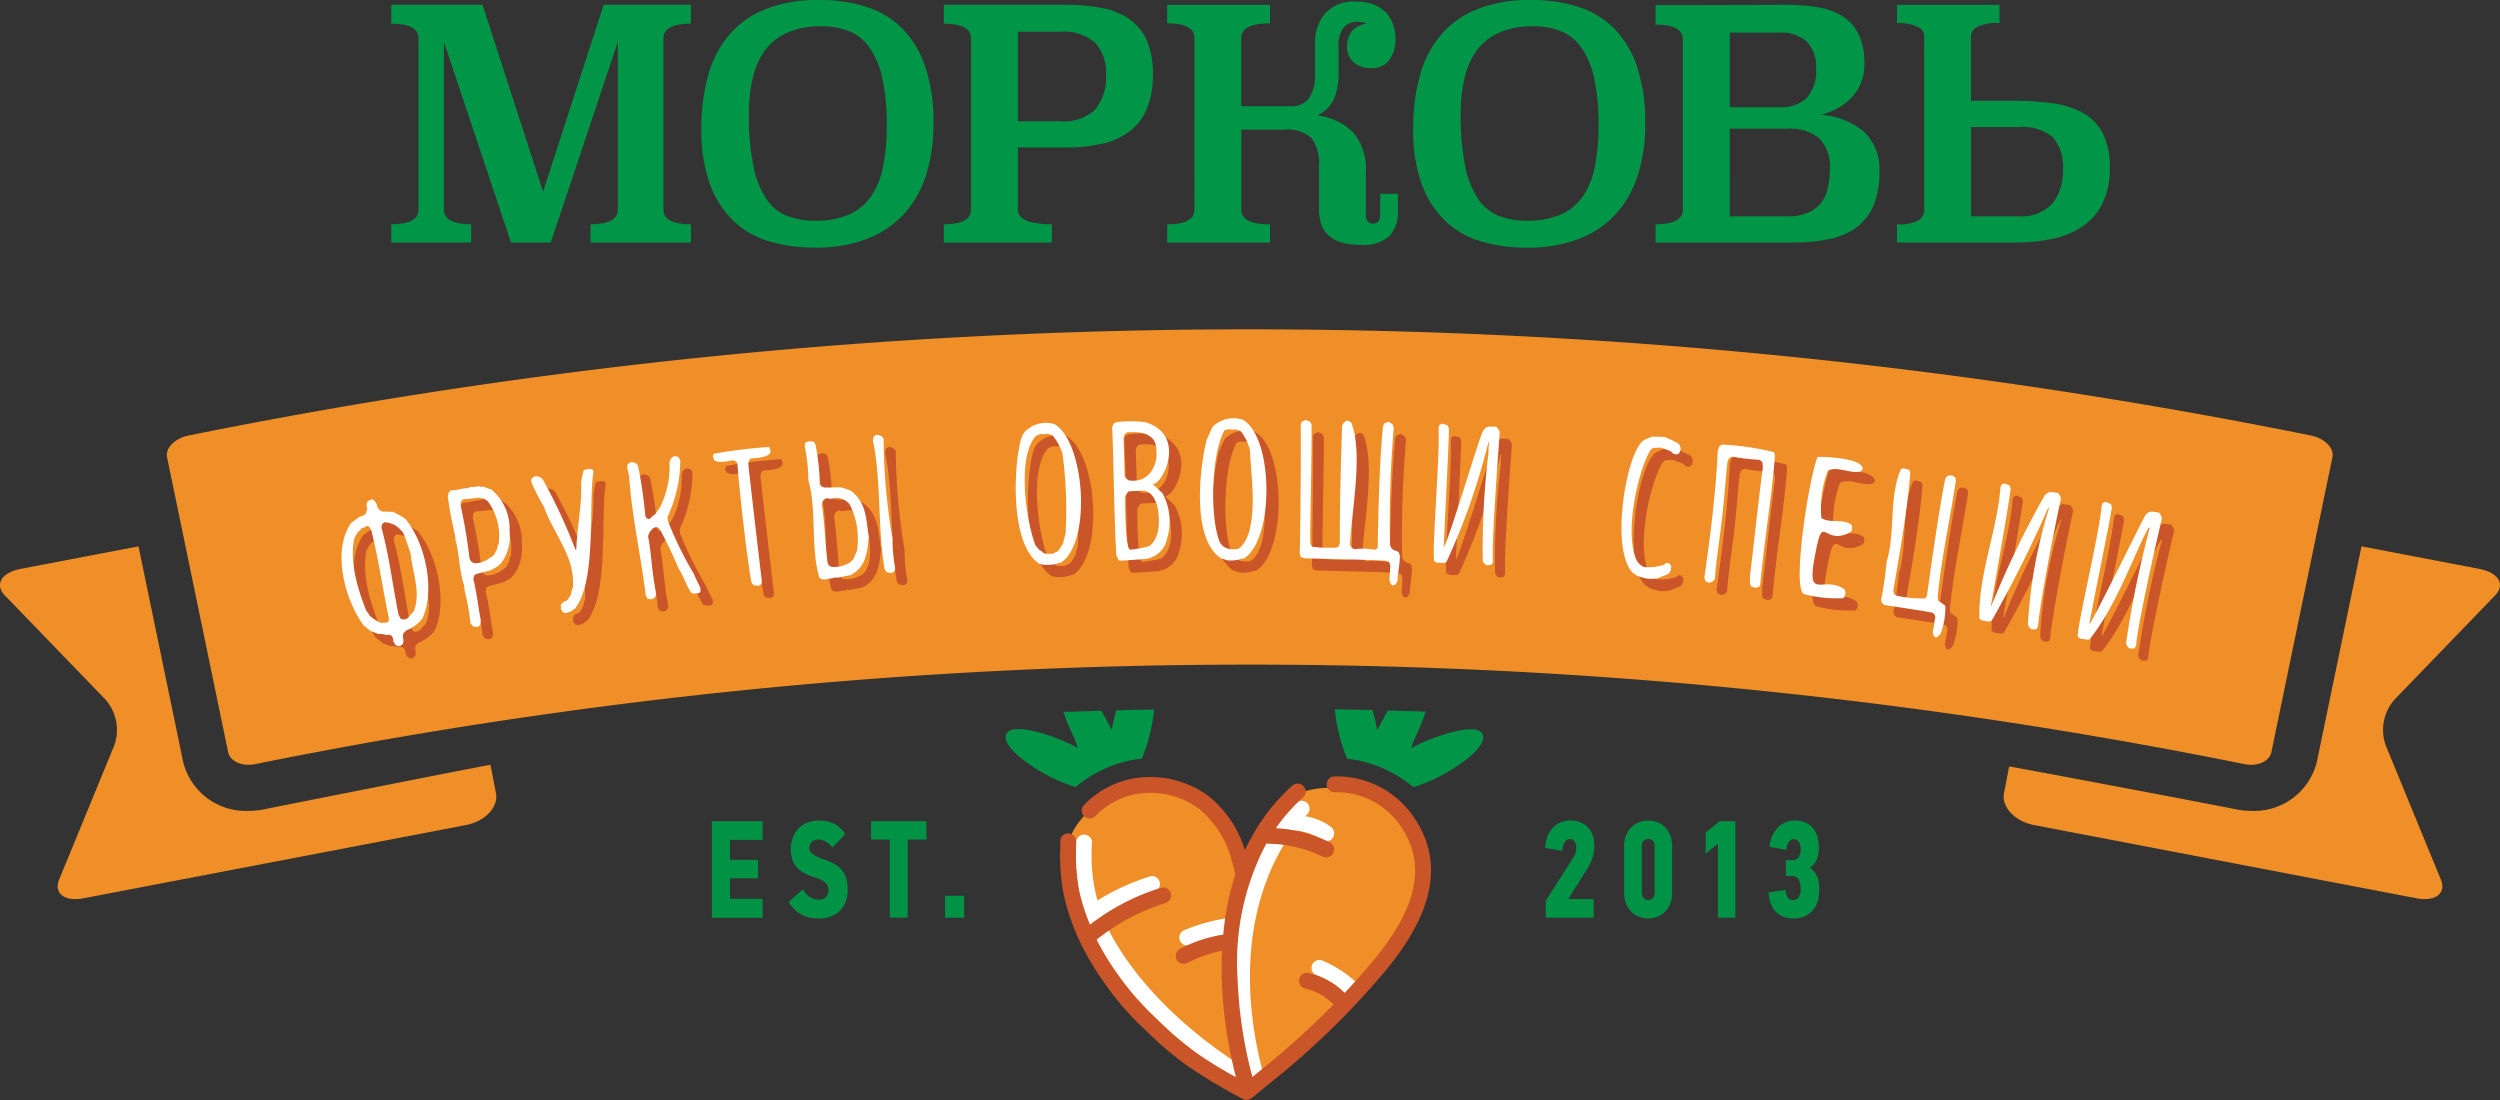 <svg xmlns="http://www.w3.org/2000/svg" width="214.621" height="94.432" viewBox="0 0 214.621 94.432">
  <rect x="0" y="0" width="214.621" height="94.432" fill="#333333" stroke="none"/>
  <g id="Layer_2" transform="translate(119.344 46.77)">
    <g id="Group_3237" data-name="Group 3237">
      <g id="Group_3230" data-name="Group 3230">
        <path id="Path_1715" data-name="Path 1715" d="M-60.025-44.736q-2.365,0-2.366,1.265v14.692q0,1.261,2.366,1.263v1.568h-8.621v-1.568q2.34,0,2.34-1.263V-43.168l-5.756,17.219h-3.415l-5.756-17.219v14.389q0,1.266,2.339,1.263v1.568h-6.859v-1.568c1.559,0,2.337-.424,2.337-1.263V-43.471q0-1.268-2.337-1.265v-1.622h7.832l5.2,16.041,5.2-16.041h7.488v1.622Z" fill="#019547"/>
      </g>
      <g id="Group_3231" data-name="Group 3231">
        <path id="Path_1716" data-name="Path 1716" d="M-45.083-46.218a7.558,7.558,0,0,1,3.1,1.8,8.412,8.412,0,0,1,2.037,3.277,14.7,14.7,0,0,1,.737,4.99,14.335,14.335,0,0,1-.631,4.4,9,9,0,0,1-1.891,3.345,8.331,8.331,0,0,1-3.182,2.14,12.176,12.176,0,0,1-4.467.755,13.832,13.832,0,0,1-3.863-.521,7.569,7.569,0,0,1-3.088-1.729,8.28,8.28,0,0,1-2.05-3.15,13.473,13.473,0,0,1-.748-4.8,16.811,16.811,0,0,1,.579-4.594,9.073,9.073,0,0,1,1.812-3.482A7.932,7.932,0,0,1-53.581-46a12.3,12.3,0,0,1,4.6-.771A13.273,13.273,0,0,1-45.083-46.218Zm-6.58,2.21a4.768,4.768,0,0,0-1.933,1.47,6.311,6.311,0,0,0-1.1,2.361,13,13,0,0,0-.356,3.185,21.5,21.5,0,0,0,.4,4.546,7.681,7.681,0,0,0,1.13,2.8,3.863,3.863,0,0,0,1.786,1.427,6.658,6.658,0,0,0,2.367.4,7.065,7.065,0,0,0,2.917-.534,4.512,4.512,0,0,0,1.893-1.566,6.9,6.9,0,0,0,1.024-2.554,17.486,17.486,0,0,0,.316-3.5,17.966,17.966,0,0,0-.408-4.2,7.045,7.045,0,0,0-1.144-2.61,3.926,3.926,0,0,0-1.773-1.348,6.556,6.556,0,0,0-2.3-.383A7.045,7.045,0,0,0-51.663-44.008Z" fill="#019547"/>
      </g>
      <g id="Group_3232" data-name="Group 3232">
        <path id="Path_1717" data-name="Path 1717" d="M-27.9-46.356a16.986,16.986,0,0,1,3.08.258,6.279,6.279,0,0,1,2.381.936,4.426,4.426,0,0,1,1.527,1.826,6.933,6.933,0,0,1,.54,2.941,7.437,7.437,0,0,1-.54,3.021,4.755,4.755,0,0,1-1.529,1.933,6.2,6.2,0,0,1-2.381,1.031,14.644,14.644,0,0,1-3.082.3h-4.058v5.325q0,1.265,2.917,1.267v1.568h-9.276v-1.568c1.56,0,2.338-.424,2.338-1.263V-43.472q0-1.268-2.338-1.265v-1.622H-27.9v0Zm-4.062,2.306v7.691h3.6a3.931,3.931,0,0,0,3.049-1.02,4.364,4.364,0,0,0,.919-3,3.758,3.758,0,0,0-.919-2.7,4.075,4.075,0,0,0-3.049-.967h-3.6Z" fill="#019547"/>
      </g>
      <g id="Group_3233" data-name="Group 3233">
        <path id="Path_1718" data-name="Path 1718" d="M.667-28.641a3.089,3.089,0,0,1-.682,2.086,3.22,3.22,0,0,1-2.52.8,5.533,5.533,0,0,1-1.682-.217,2.779,2.779,0,0,1-1.105-.618,2.269,2.269,0,0,1-.6-.947,3.782,3.782,0,0,1-.185-1.21v-3.734a3.651,3.651,0,0,0-.644-2.429,3.055,3.055,0,0,0-2.351-.729h-3.681v6.861q0,1.269,2.47,1.27v1.565h-8.829v-1.568c1.559,0,2.338-.424,2.338-1.263V-43.5q0-1.266-2.338-1.263v-1.592h8.829v1.592c-1.647,0-2.471.424-2.471,1.263v5.851H-8.5a1.811,1.811,0,0,0,1.521-.673,3.5,3.5,0,0,0,.529-2.156v-2.554a3.79,3.79,0,0,1,.879-2.6,3.294,3.294,0,0,1,2.614-1,4.215,4.215,0,0,1,1.55.259,2.868,2.868,0,0,1,1.065.7,2.766,2.766,0,0,1,.6,1.028,3.823,3.823,0,0,1,.2,1.223,2.981,2.981,0,0,1-.513,1.77,1.8,1.8,0,0,1-1.589.728,2.159,2.159,0,0,1-1.484-.495A1.685,1.685,0,0,1-3.7-42.761a2.052,2.052,0,0,1,.409-1.316,1.919,1.919,0,0,1,1.275-.66,1.853,1.853,0,0,0-.765-.167A1.519,1.519,0,0,0-4-44.4a2.563,2.563,0,0,0-.432,1.665v2.251a5.709,5.709,0,0,1-.356,2.126,2.989,2.989,0,0,1-1.458,1.5,5.176,5.176,0,0,1,3.1,1.489,4.92,4.92,0,0,1,1.059,3.417v3.581c0,.533.206.8.614.8s.618-.265.618-.8v-1.759H.666v1.484Z" fill="#019547"/>
      </g>
      <g id="Group_3234" data-name="Group 3234">
        <path id="Path_1719" data-name="Path 1719" d="M16.029-46.218a7.594,7.594,0,0,1,3.1,1.8,8.407,8.407,0,0,1,2.034,3.277,14.742,14.742,0,0,1,.735,4.992,14.21,14.21,0,0,1-.633,4.4A8.91,8.91,0,0,1,19.376-28.4a8.346,8.346,0,0,1-3.182,2.142,12.185,12.185,0,0,1-4.467.75,13.673,13.673,0,0,1-3.861-.521,7.537,7.537,0,0,1-3.088-1.727,8.25,8.25,0,0,1-2.05-3.152,13.448,13.448,0,0,1-.75-4.8,16.847,16.847,0,0,1,.581-4.594A9.032,9.032,0,0,1,4.371-43.79,7.929,7.929,0,0,1,7.522-46a12.3,12.3,0,0,1,4.6-.771A13.29,13.29,0,0,1,16.029-46.218Zm-6.586,2.21a4.758,4.758,0,0,0-1.93,1.47,6.358,6.358,0,0,0-1.1,2.361,12.855,12.855,0,0,0-.355,3.185,21.522,21.522,0,0,0,.394,4.546,7.7,7.7,0,0,0,1.131,2.8,3.844,3.844,0,0,0,1.784,1.427,6.637,6.637,0,0,0,2.366.4,7.044,7.044,0,0,0,2.914-.534,4.5,4.5,0,0,0,1.9-1.566,6.933,6.933,0,0,0,1.024-2.554,17.35,17.35,0,0,0,.314-3.5,18.1,18.1,0,0,0-.4-4.2,7.077,7.077,0,0,0-1.141-2.61,3.958,3.958,0,0,0-1.773-1.348,6.583,6.583,0,0,0-2.3-.383A7.082,7.082,0,0,0,9.443-44.008Z" fill="#019547"/>
      </g>
      <g id="Group_3235" data-name="Group 3235">
        <path id="Path_1720" data-name="Path 1720" d="M33.852-46.356a18.557,18.557,0,0,1,2.666.179,6.062,6.062,0,0,1,2.184.712,3.864,3.864,0,0,1,1.472,1.55,5.745,5.745,0,0,1,.536,2.667,4.1,4.1,0,0,1-.3,1.618,4.062,4.062,0,0,1-.814,1.249,4.853,4.853,0,0,1-1.194.909,6.242,6.242,0,0,1-1.444.561,6.342,6.342,0,0,1,3.72,1.458A4.412,4.412,0,0,1,42-32.019a7.371,7.371,0,0,1-.5,2.883,4.575,4.575,0,0,1-1.445,1.87A5.927,5.927,0,0,1,37.72-26.25a15.3,15.3,0,0,1-3.207.3H22.786v-1.568c1.562,0,2.339-.424,2.339-1.263V-43.385c0-.846-.777-1.267-2.339-1.267v-1.675Zm-4.7,2.387v6.4h4.258a3.189,3.189,0,0,0,2.361-.8,3.474,3.474,0,0,0,.789-2.526,3.027,3.027,0,0,0-.812-2.321,3.324,3.324,0,0,0-2.338-.757Zm0,8.24V-28.2h4.938a4.469,4.469,0,0,0,1.721-.287,2.835,2.835,0,0,0,1.131-.813,3.111,3.111,0,0,0,.613-1.255,6.677,6.677,0,0,0,.186-1.638,3.468,3.468,0,0,0-.92-2.716,3.984,3.984,0,0,0-2.73-.814H29.149v0Z" fill="#019547"/>
      </g>
      <g id="Group_3236" data-name="Group 3236">
        <path id="Path_1721" data-name="Path 1721" d="M43.507-25.949v-1.568a3.346,3.346,0,0,0,1.867-.357,1.021,1.021,0,0,0,.474-.8v-14.96a.942.942,0,0,0-.6-.854,3.932,3.932,0,0,0-1.736-.3v-1.566h8.8v1.566a3.908,3.908,0,0,0-1.933.333.974.974,0,0,0-.513.827v5.514h3.7a23.8,23.8,0,0,1,3.347.218,7.45,7.45,0,0,1,2.593.834,4.206,4.206,0,0,1,1.68,1.754,6.39,6.39,0,0,1,.59,2.948,6.772,6.772,0,0,1-.619,3.042,5.038,5.038,0,0,1-1.721,1.985,7.21,7.21,0,0,1-2.606,1.073,16.022,16.022,0,0,1-3.265.312H43.507ZM53.993-28.2a3.546,3.546,0,0,0,2.827-1.075,4.311,4.311,0,0,0,.932-2.918,3.738,3.738,0,0,0-.9-2.828,4.1,4.1,0,0,0-2.853-.843H49.87V-28.2h4.123Z" fill="#019547"/>
      </g>
    </g>
    <g id="Group_3239" data-name="Group 3239">
      <g id="Group_3238" data-name="Group 3238">
        <path id="Path_1722" data-name="Path 1722" d="M79.036-9.383a459.74,459.74,0,0,0-182.184,0c-1.186.237-2.018,1.084-1.853,1.874q2.622,12.657,5.243,25.317c.164.789,1.206,1.246,2.314,1.021a431.009,431.009,0,0,1,170.78,0c1.109.228,2.146-.231,2.314-1.021Q78.269,5.151,80.89-7.509C81.059-8.3,80.223-9.146,79.036-9.383Z" fill="#f08f27"/>
      </g>
    </g>
    <g id="Group_3240" data-name="Group 3240">
      <path id="Path_1723" data-name="Path 1723" d="M-77.239,18.889c-.706.1-16.854,3.3-19.424,3.817a6.6,6.6,0,0,1-1.344.135,5.533,5.533,0,0,1-5.619-4.229L-107.454.133l-10.12,1.935c-1.649.315-2.257,1.346-1.348,2.284l8.645,8.947a3.957,3.957,0,0,1,.749,3.91l-4.729,11.507c-.5,1.21.446,1.942,2.1,1.625l32.809-6.28c1.65-.314,2.812-1.547,2.584-2.731Z" fill="#f08f27"/>
    </g>
    <g id="Group_3241" data-name="Group 3241">
      <path id="Path_1724" data-name="Path 1724" d="M53.139,19.031c.7.1,16.889,3.152,19.454,3.675a6.676,6.676,0,0,0,1.347.135,5.532,5.532,0,0,0,5.619-4.229L83.387.133,93.5,2.068c1.652.315,2.26,1.346,1.35,2.284L86.211,13.3a3.948,3.948,0,0,0-.749,3.91l4.729,11.507c.5,1.21-.447,1.942-2.1,1.625l-32.811-6.28c-1.646-.314-2.812-1.547-2.585-2.731Z" fill="#f08f27"/>
    </g>
    <path id="Path_1725" data-name="Path 1725" d="M-2.1,21.245s-3.487-.942-5.787.14A16.314,16.314,0,0,0-12.659,28.2a17.479,17.479,0,0,0-.881-2.854s-1.995-6.261-9.694-4.385c0,0-3.208,1.661-4.168,4.016a16.36,16.36,0,0,0,3.1,11.8A35.582,35.582,0,0,0-12.812,46.866s.1-.548.225-1.476c.188.664.393,1.327.639,1.985,0,0,11.19-8.58,14.02-16.349C2.072,31.027,4.833,25.066-2.1,21.245Z" fill="#f08f27"/>
    <g id="Group_3242" data-name="Group 3242">
      <path id="Path_1726" data-name="Path 1726" d="M-17.42,34.4a.62.62,0,0,0,.255-.057,14.173,14.173,0,0,1,3.391-.953.684.684,0,0,0,.66-.7.679.679,0,0,0-.682-.659h-.021a15.221,15.221,0,0,0-3.858,1.051.685.685,0,0,0-.378.888A.683.683,0,0,0-17.42,34.4Z" fill="#fff"/>
      <path id="Path_1727" data-name="Path 1727" d="M-8.305,24.521a4.8,4.8,0,0,1,2.354.746.672.672,0,0,0,.465.181.674.674,0,0,0,.5-.214.689.689,0,0,0-.039-.969,4.8,4.8,0,0,0-2.262-.959c.083-.086.143-.145.146-.146A.684.684,0,0,0-7.1,22.2a.682.682,0,0,0-.963-.051,9.738,9.738,0,0,0-.862.942c-.635-.046-1.123-.044-1.253-.042a.687.687,0,0,0-.675.694.685.685,0,0,0,.685.67c.005,0,.009,0,.009,0,.08,0,.174,0,.262,0a19.791,19.791,0,0,0-1.846,3.548,23.752,23.752,0,0,0-1.611,7.3,32.34,32.34,0,0,0,.954,9.719C-20.374,39.95-23.44,34.656-24.39,32.6c-.113-.246-.214-.49-.309-.734a18.757,18.757,0,0,1,4.4-2.07.687.687,0,0,0,.522-.814.684.684,0,0,0-.81-.521,19.034,19.034,0,0,0-4.54,2.074,14.683,14.683,0,0,1-.473-4.9.684.684,0,0,0-.6-.755.685.685,0,0,0-.754.6,15.711,15.711,0,0,0,1.329,7.688,25.165,25.165,0,0,0,4.4,6.347,40.071,40.071,0,0,0,8.333,6.765.64.64,0,0,0,.358.1.674.674,0,0,0,.582-.327.493.493,0,0,0,.029-.078.661.661,0,0,0,.313.088.7.7,0,0,0,.174-.021.682.682,0,0,0,.488-.828c-2.01-7.771-.867-13.354.445-16.672A18.008,18.008,0,0,1-8.305,24.521Z" fill="#fff"/>
      <path id="Path_1728" data-name="Path 1728" d="M-2.478,37.984A10.138,10.138,0,0,0-5.8,35.7a.678.678,0,0,0-.895.352.681.681,0,0,0,.354.9,8.67,8.67,0,0,1,2.789,1.883.691.691,0,0,0,.538.262.688.688,0,0,0,.423-.15A.683.683,0,0,0-2.478,37.984Z" fill="#fff"/>
    </g>
    <path id="Path_1729" data-name="Path 1729" d="M1.9,23.195a7.988,7.988,0,0,0-6.718-3.31.681.681,0,0,0-.632.731.676.676,0,0,0,.732.628A6.625,6.625,0,0,1,.784,23.987C3.2,27.342,2.406,31.161-1.7,36c-.761.9-1.494,1.707-2.21,2.471a6.258,6.258,0,0,0-3.112-1.715.687.687,0,0,0-.79.551.684.684,0,0,0,.548.793,4.928,4.928,0,0,1,2.406,1.363,74.093,74.093,0,0,1-6.43,5.783c-.185.148-.363.3-.539.441A38,38,0,0,1-13.1,37.284a21.92,21.92,0,0,1,2.458-11.625,11.269,11.269,0,0,1,4.82,1.088.665.665,0,0,0,.335.089.673.673,0,0,0,.589-.351.681.681,0,0,0-.26-.928A11.677,11.677,0,0,0-9.812,24.33a15.328,15.328,0,0,1,2.328-2.641.686.686,0,0,0,.053-.965.688.688,0,0,0-.963-.056,16.674,16.674,0,0,0-3.235,3.953.605.605,0,0,0-.07.121c-.276.476-.536.963-.771,1.471A9.445,9.445,0,0,0-15.559,21.6,8.419,8.419,0,0,0-22,20.054a7.784,7.784,0,0,0-4.3,2.3.684.684,0,0,0,.044.963.684.684,0,0,0,.963-.049,6.5,6.5,0,0,1,3.538-1.875,7.029,7.029,0,0,1,5.371,1.287,8.64,8.64,0,0,1,2.873,4.786c.067.233.126.476.181.718a.622.622,0,0,0,.046.113c-.047.143-.1.278-.144.424a23.986,23.986,0,0,0-.9,4.748,11.743,11.743,0,0,0-3.722,1.223.686.686,0,0,0-.276.925.687.687,0,0,0,.6.356.713.713,0,0,0,.322-.08,10.987,10.987,0,0,1,2.967-1.041c-.038.817-.048,1.652-.02,2.511a38.717,38.717,0,0,0,1.219,8.34,34.851,34.851,0,0,1-3.538-2.185c-.655-.49-1.3-1.011-1.919-1.543-.37-.32-.715-.658-1.083-1.013-.231-.221-.469-.448-.712-.678a22.6,22.6,0,0,1-2.867-3.363A21.936,21.936,0,0,1-25.2,33.9a17.988,17.988,0,0,1,5.917-3.149.68.68,0,0,0,.446-.851.683.683,0,0,0-.854-.45,19.243,19.243,0,0,0-6.078,3.162,17.739,17.739,0,0,1-.943-2.96,16.978,16.978,0,0,1-.248-3.674v-.525a.686.686,0,0,0-.682-.686.683.683,0,0,0-.68.684c0,.177,0,.347,0,.521a18.09,18.09,0,0,0,.278,3.965,19.261,19.261,0,0,0,1.271,3.843c.029.063.065.13.095.194v0a23.145,23.145,0,0,0,2.219,3.742,23.689,23.689,0,0,0,3.05,3.566c.229.215.462.438.687.658.364.35.741.711,1.14,1.057.641.559,1.314,1.1,2,1.609a44.357,44.357,0,0,0,4.721,2.852l.212.117a.674.674,0,0,0,.326.084.666.666,0,0,0,.431-.182.722.722,0,0,0,.153-.086c.4-.342.848-.707,1.323-1.1A68.865,68.865,0,0,0-.66,36.874C3.858,31.561,4.689,27.084,1.9,23.195Z" fill="#c95528"/>
    <g id="Group_3260" data-name="Group 3260">
      <g id="Group_3243" data-name="Group 3243">
        <path id="Path_1730" data-name="Path 1730" d="M-84.342,9.646c-.064-.1-.126-.207-.189-.312-.007-.087-.014-.169-.021-.255l-.147-.247c-.089-.021-.177-.045-.266-.068-.068.01-.138.021-.206.027a1.482,1.482,0,0,0-.666-.091c-.225-.091-.449-.177-.676-.263a3.41,3.41,0,0,0-.537-.43c-1.633-2.194-2.763-6.376-1.131-8.8.246-.226.492-.357.741-.566.143-.05.288-.1.432-.153.049-.062.1-.125.149-.187.027-.1.054-.21.083-.312-.015-.1-.031-.2-.047-.3.011-.105.025-.21.04-.32.062-.045.125-.091.188-.141.078-.03.152-.064.229-.1.071.041.143.087.214.132.068.1.136.2.207.3.007.068.016.135.023.206.068.1.136.191.2.288.087.048.173.1.26.141.3-.017.578.026.883.018a6.879,6.879,0,0,1,1.068.593C-81.8.8-80.882,4.974-82.048,7.4a3.187,3.187,0,0,1-1.346.986c-.1.092-.189.188-.286.283-.009.086-.021.173-.029.266.016.1.032.209.049.318-.013.091-.021.188-.031.283-.067.057-.136.117-.2.178l-.227.061a2.349,2.349,0,0,0-.221-.127C-84.406,9.542-84.265,9.688-84.342,9.646Zm-.608-1.994c.014-.092.028-.188.042-.285-.519-2.491-.883-5.046-1.493-7.512-.067-.125-.134-.246-.2-.374-.065-.023-.133-.043-.2-.064-.074.05-.152.1-.229.148-.067.014-.137.03-.208.043a1.166,1.166,0,0,1-.308.322,2.526,2.526,0,0,0-.345.641c-.395,1.984.311,4.285,1.042,6.142a1.43,1.43,0,0,1,.283.411,3.659,3.659,0,0,0,.976.634,1.628,1.628,0,0,1,.446-.019c.06-.024.131-.055.2-.087C-84.936,7.561-85.017,7.684-84.95,7.652Zm1.48-.222c.072-.039.144-.075.217-.112a2.831,2.831,0,0,1,.473-.541c.654-1.657-.114-3.332-.267-5.015C-83.276,1.17-83.427.577-83.7,0a3.355,3.355,0,0,0-.715-.657,2.714,2.714,0,0,0-.879-.228c-.065.052-.133.109-.2.16-.019.1-.04.194-.058.29.673,2.432.968,5.023,1.474,7.5.065.119.131.237.2.358.076.014.147.03.22.043a1.886,1.886,0,0,0,.188-.031C-83.4,7.391-83.534,7.443-83.47,7.43Z" fill="#c95528"/>
      </g>
      <g id="Group_3244" data-name="Group 3244">
        <path id="Path_1731" data-name="Path 1731" d="M-77.489,8.089c-.076-.015-.154-.032-.229-.046-.064-.094-.129-.186-.191-.273a20.145,20.145,0,0,0-.526-2.909c0-.091,0-.183-.007-.278-.441-1.27-.393-2.676-.757-3.967,0-.1-.007-.2-.012-.306a31.276,31.276,0,0,1-.639-3.389c.021-.116.046-.23.067-.34.064-.073.129-.142.194-.21.476.024.911-.18,1.394-.18.114-.039.227-.078.341-.114a1.341,1.341,0,0,0,.58-.064,1.078,1.078,0,0,0,.455.041c.24.072.461.173.7.242A4.367,4.367,0,0,1-74.553-.095a3.818,3.818,0,0,1-.694,2.689c-.109.109-.219.21-.329.315-.194.109-.385.214-.58.324-.43.11-.858.219-1.286.331-.051.048-.105.1-.156.144-.022.1-.043.192-.062.288.3,1.144.409,2.348.637,3.51l-.042.406c-.063.059-.125.125-.189.188-.073,0-.153-.006-.235-.011S-77.407,8.094-77.489,8.089Zm.6-5.572c.143-.057.283-.119.423-.178a1.352,1.352,0,0,1,.393-.258l.181-.169c.087-.157.174-.317.26-.477a1.407,1.407,0,0,1,.145-.491A5.108,5.108,0,0,0-76.4-2.671c-.126-.089-.25-.176-.376-.267a1.8,1.8,0,0,1-.472-.069,10.07,10.07,0,0,1-1.3.14c-.058.068-.12.135-.18.206-.009.1-.019.212-.031.312a46.145,46.145,0,0,1,.772,4.6c.054.087.107.178.162.265.085.039.172.073.259.109a2.245,2.245,0,0,0,.676-.1C-76.743,2.46-76.988,2.545-76.886,2.517Z" fill="#c95528"/>
      </g>
      <g id="Group_3245" data-name="Group 3245">
        <path id="Path_1732" data-name="Path 1732" d="M-69.98,6.825c-.056-.091-.113-.178-.169-.267V6.213c.049-.068.1-.141.147-.214.125-.061.25-.12.376-.178a1.989,1.989,0,0,0,.365-.589,1.253,1.253,0,0,1,.145-.518C-68.9,2.083-70.767.161-71.6-2.226a17.4,17.4,0,0,1-1.1-2.15c.014-.082.03-.167.047-.251l.189-.169.205-.048c.114.025.228.052.343.08.077.078.157.151.236.224A48.371,48.371,0,0,1-68.9,1.443c.025.014.051.027.077.043.05-1.9.5-3.853.411-5.751a9.689,9.689,0,0,1,.222-1.1c.138-.041.842-.3.842.169-.448,2.715.3,9.367-1.59,11.715q-.174.112-.336.24l-.448.158a2.413,2.413,0,0,1-.257-.089C-70.036,6.734-69.9,6.857-69.98,6.825Z" fill="#c95528"/>
      </g>
      <g id="Group_3246" data-name="Group 3246">
        <path id="Path_1733" data-name="Path 1733" d="M-58.943,5.173c-.465-.656-.653-1.442-1.106-2.1a35.27,35.27,0,0,0-1.6-3.353c-.433-.515-.834.2-.9.293-.04.1-.077.2-.114.292.318,1.63.332,3.339.7,4.956-.025.082-.051.169-.074.249-.078.062-.149.125-.225.187-.072.009-.145.021-.219.03l-.243-.069c-.046-.1-.093-.2-.138-.288C-63.281,1.963-64.074-1.469-64.3-4.9c-.075-.232-.1-.463-.168-.7.021-.1.042-.189.061-.283.071-.046.14-.089.211-.133.065-.014.13-.032.194-.045.1.037.2.075.3.114.056.062.112.123.168.187a39.525,39.525,0,0,1,.633,4.35l.126.206c.069.018.138.037.205.057.181-.155.362-.313.542-.466a6.888,6.888,0,0,0,.412-.607,7.909,7.909,0,0,0,.788-3.854l.132-.292c.068-.06.138-.119.207-.178.079,0,.161-.009.241-.016.077.043.152.084.23.125.038.075.075.15.115.226A11.25,11.25,0,0,1-61-1.337c.016.124.033.244.049.372a31.153,31.153,0,0,0,2.227,4.508c.187.467.372.781.56,1.207,0,.105.008.206.012.311-.042.043-.082.086-.124.134a1.124,1.124,0,0,0-.382.048c-.091-.024-.187-.047-.281-.07C-59.006,5.084-58.849,5.2-58.943,5.173Z" fill="#c95528"/>
      </g>
      <g id="Group_3247" data-name="Group 3247">
        <path id="Path_1734" data-name="Path 1734" d="M-53.353,4.552l-.266-.041c-.049-.062-.1-.128-.145-.187-.275-1.119-1.085-7.974-1.217-10.15-.019-.315-.309-.349-.383-.385-1.308.289-1.51.045-1.6.016-.047-.1-.091-.206-.136-.308.021-.089.044-.176.068-.265a43.359,43.359,0,0,1,4.762-.588c.042.119.081.242.124.36,0,.6-1.555.6-1.636.623-.254.061-.245.349-.279.44-.01.169,1.136,9.911,1.161,10.091-.015.089-.026.173-.04.263l-.218.144a1.575,1.575,0,0,0-.2-.013C-53.442,4.538-53.283,4.552-53.353,4.552Z" fill="#c95528"/>
      </g>
      <g id="Group_3248" data-name="Group 3248">
        <path id="Path_1735" data-name="Path 1735" d="M-47.735,4.009c-.073-.048-.145-.087-.22-.132-.784-2.691-.194-5.709-.952-8.4a13.626,13.626,0,0,0-.316-2.906c.024-.105.046-.21.067-.312.106-.037.211-.068.318-.1.136.009.266.019.4.03.051.084.1.171.152.255a18.186,18.186,0,0,1,.356,3.378c.049.073.1.142.147.212.083.03.166.062.248.094.471.022.945-.023,1.42-.014a7.929,7.929,0,0,1,.855.284c1.365,1.04,1.3,2.419,1.55,3.975-.128,1.323-.257,2.615-1.574,3.279-.37.073-.738.144-1.11.221-.079-.011-.159-.021-.238-.029l-.2.086a2.244,2.244,0,0,0-.57.089c-.117-.008-.224-.008-.336-.01C-47.808,3.961-47.623,4.011-47.735,4.009Zm1.373-1.086c.121-.018.246-.036.369-.052.2-.1.392-.174.6-.257a1.623,1.623,0,0,0,.355-.342c.1-.237.205-.47.308-.708a6.519,6.519,0,0,0-.634-4,1.58,1.58,0,0,0-.408-.352,1.837,1.837,0,0,0-.676-.193c-.2.03-.406.062-.607.091-.082-.021-.164-.043-.247-.062-.056.023-.109.041-.163.066-.072.062-.147.125-.219.192-.017.1-.038.208-.054.312.251,1.638.287,3.317.49,4.966l.121.262c.083.032.161.064.243.1a1.55,1.55,0,0,0,.526-.019C-46.241,2.9-46.471,2.932-46.362,2.923Zm4.431.53c-.084-.019-.169-.042-.252-.064-.059-.083-.115-.16-.173-.24-.621-3.639-.257-7.475-1.009-11.09.019-.094.042-.187.062-.278.069-.06.143-.114.212-.173.072,0,.145.014.215.018l.265.1c.058.068.114.139.172.21A51.684,51.684,0,0,0-41.678.49a11.7,11.7,0,0,0,.233,2.556c-.024.1-.049.2-.073.294l-.21.119c-.065-.006-.136-.006-.2-.006C-42.015,3.434-41.864,3.453-41.931,3.453Z" fill="#c95528"/>
      </g>
      <g id="Group_3249" data-name="Group 3249">
        <path id="Path_1736" data-name="Path 1736" d="M-28.682,2.77c-.139-.058-.308-.031-.431-.116C-31.906.719-31.125-7.234-30.5-8.383c.049-.078.1-.151.145-.229a2.515,2.515,0,0,1,2.6-.695c2.587,1.556,3.2,10.07.56,11.878-.068.007-.136.016-.207.025-.065.034-.133.064-.2.094a4.927,4.927,0,0,1-1.077.08C-28.756,2.745-28.613,2.773-28.682,2.77Zm.969-1.063c.067-.027.136-.052.2-.08A5.071,5.071,0,0,0-27.017.9a4.319,4.319,0,0,1,.2-.776,36.869,36.869,0,0,0-.26-6.887,4.814,4.814,0,0,0-.838-1.562,3.277,3.277,0,0,0-.444-.153,1.95,1.95,0,0,1-.624.014c-.122.061-.246.117-.372.169-1.657,1.777-.863,7.31-.039,9.407.108.125.216.247.321.376a1.379,1.379,0,0,1,.357.258c.071.022.14.05.208.073.206,0,.411-.007.619-.009a1.619,1.619,0,0,1,.174-.1C-27.646,1.68-27.771,1.736-27.713,1.707Z" fill="#c95528"/>
      </g>
      <g id="Group_3250" data-name="Group 3250">
        <path id="Path_1737" data-name="Path 1737" d="M-22.25,2.392c-.039-.082-.161-.325-.2-.4-.188-2.31-.268-9.968-.377-11.045l.134-.3.223-.125a9.479,9.479,0,0,1,2.5,0c3.658,1.093,1.443,5.493.607,5.3.179.131.723.667.854.78A5.074,5.074,0,0,1-18.118.578a2.141,2.141,0,0,1-1.9,1.691C-20.522,2.308-22.188,2.437-22.25,2.392Zm2.5-1.187c.068-.039.136-.073.2-.107,1.05-.926.729-2.806.591-3.447-.1-.243-.4-1.361-1.416-1.24-.36.028-.683.012-1.044.059a2.083,2.083,0,0,0-.292.471c.016.068-.037,4.543.461,4.528a12.764,12.764,0,0,0,1.5-.264C-19.684,1.166-20.067,1.276-19.752,1.205Zm-.717-5.725a1.815,1.815,0,0,0,.964-.671,2.723,2.723,0,0,0,.471-1.953c-.013-1.64-1.931-1.49-2.407-1.464-.307.017-.361.352-.4.455q.051,1.664.1,3.327a1.177,1.177,0,0,0,.357.347,2.383,2.383,0,0,0,.907-.041C-20.39-4.561-20.539-4.509-20.469-4.52Z" fill="#c95528"/>
      </g>
      <g id="Group_3251" data-name="Group 3251">
        <path id="Path_1738" data-name="Path 1738" d="M-13.005,2.366a1.664,1.664,0,0,0-.425-.132C-16,.645-15.343-5.364-14.724-7.92c.03-.062.477-1.085.527-1.161a2.527,2.527,0,0,1,2.622-.593c2.619,1.552,2.69,10.238.068,11.9-.069.005-.135.014-.206.019a2.8,2.8,0,0,1-1.292.123C-13.076,2.339-12.934,2.373-13.005,2.366ZM-11.026-.2c.534-2.28.145-4.57.031-6.9a4.347,4.347,0,0,0-.772-1.588,3.548,3.548,0,0,0-.435-.173,1.944,1.944,0,0,1-.623-.013c-.123.059-.315.032-.379.152-1.124,2.113-1.21,7.25-.439,9.394.315.875,1.27.75,1.475.757C-11.578,1.375-11.125.219-11.026-.2Z" fill="#c95528"/>
      </g>
      <g id="Group_3252" data-name="Group 3252">
        <path id="Path_1739" data-name="Path 1739" d="M1.084,4.4c-.032-.109-.063-.219-.1-.324.022-.429.059-.849.071-1.278-.034-.087-.062-.174-.1-.256L.737,2.43c-.284-.082-6.5-.2-7.058-.226-.1-.027-.2-.062-.3-.089-.037-.107-.068-.214-.107-.324C-6.65.354-6.6-8.76-6.636-9.288c.027-.073.057-.146.086-.219.112-.055.228-.109.34-.167.124.048.244.1.365.139.05.078.094.148.142.226C-5.664-7.062-5.856-.065-5.808.915c.045.1.091.191.135.29A9.12,9.12,0,0,0-4.1,1.3a2.566,2.566,0,0,0,.687-.05c.045-.109.087-.217.132-.324,0-3.365.081-6.739.2-10.1.046-.082.087-.169.132-.251l.242-.183.2.021c.071.052.146.1.219.157,1.025,2.652.022,7.53-.116,10.445.032.08.059.162.091.24.086.06.171.119.258.176a5.83,5.83,0,0,1,1.783.048c.078-.048.157-.1.24-.144C.047-2.8.172-6.609.424-9.06a1.689,1.689,0,0,1,.1-.306c.135-.05.265-.1.4-.155.109.078.221.155.331.23.039.1.07.194.105.292A96.419,96.419,0,0,0,1.029,1.052c.034.084.069.171.1.256.068.063.135.127.2.194a1.766,1.766,0,0,1,.444.166c.032.105.066.208.1.312,0,.731-.169,1.442-.2,2.169-.048.093-.1.187-.146.282-.082.039-.164.074-.246.11-.069-.048-.135-.1-.2-.144C1.052,4.288,1.15,4.445,1.084,4.4Z" fill="#c95528"/>
      </g>
      <g id="Group_3253" data-name="Group 3253">
        <path id="Path_1740" data-name="Path 1740" d="M4.826,2.448c-.205-1.073.5-8.913.374-11.418.023-.087.043-.169.064-.253.078-.043.155-.084.233-.125.157.046.319.091.475.139.041.086.075.171.118.257.015.943-.347,7.758-.442,10.168A.193.193,0,0,0,5.7,1.184C6.449-.524,8.57-7.8,9.027-8.756c.065-.075.132-.15.2-.228.088-.039.176-.082.262-.121h.646c.062.071.128.144.188.214.044.083.084.165.125.247C10.314-6.6,9.736.964,9.874,2.469c-.032.089-.062.176-.1.267a1.141,1.141,0,0,1-.471.06l-.2-.165C9.068,2.567,9.033,2.5,9,2.44a69.275,69.275,0,0,1,.5-9.348,3.083,3.083,0,0,1,.046-.785c-.023-.017-.047-.038-.069-.054A57.14,57.14,0,0,1,5.885,2.508c-.062.027-.132.059-.2.091l-.63-.014c-.082-.055-.155-.093-.233-.137C4.808,2.353,4.9,2.492,4.826,2.448Z" fill="#c95528"/>
      </g>
      <g id="Group_3254" data-name="Group 3254">
        <path id="Path_1741" data-name="Path 1741" d="M21.846,3.427C19.883,1.349,21.369-7.16,22.861-7.949c.207-.11.423-.184.636-.283.388,0,.718,0,1.12.034.394.138.711.34,1.092.493.062.062.121.123.184.187.033.1.062.2.1.3-.025.1-.052.187-.068.283-.05.069-.1.137-.146.206l-.242.014c-.067-.023-.139-.048-.207-.073-.057-.057-.121-.114-.18-.169a5.136,5.136,0,0,0-.965-.347c-.185.042-.371.025-.558.05-.688.093-2.719,6.609-1.444,9.612a1.351,1.351,0,0,0,.676.607,4.4,4.4,0,0,0,1.688-.2c.062-.05.128-.1.192-.15.082,0,.162.014.244.022.063.078.125.148.188.224,0,.119-.014.237-.021.356-.066.105-.135.217-.2.322-.315.13-.634.258-.945.388-.171.018-.342.037-.516.052a3.233,3.233,0,0,1-1.3-.3C22.076,3.594,21.963,3.507,21.846,3.427Z" fill="#c95528"/>
      </g>
      <g id="Group_3255" data-name="Group 3255">
        <path id="Path_1742" data-name="Path 1742" d="M28.113,4.165c-.034-.1-.064-.2-.094-.3.508-3.564.988-7.292,1.149-10.881.052-.137.1-.274.146-.411.074-.043.149-.086.229-.13A23.1,23.1,0,0,1,34-6.9c.021.091.05.178.079.269-.271,3.64-.872,6.93-1.264,11.07a.767.767,0,0,1-.108.226c-.08.023-.16.05-.242.073-.062-.007-.13-.014-.19-.023l-.25-.1c-.037-.084-.068-.169-.107-.251.04-.244,0-.488.027-.733.506-4.242.7-6.246,1.1-9.276-.015-.14-.034-.279-.051-.416-.077-.059-.154-.121-.237-.183a17.22,17.22,0,0,1-2.354-.278c-.088.045-.174.1-.258.144-.043.08-.082.158-.127.244-.073.6-.141,1.292-.191,1.907C29.453.3,29.12,1.44,28.921,3.983l-.146.2c-.08.041-.162.078-.248.114-.061,0-.127,0-.188,0-.077-.043-.155-.086-.226-.129C28.079,4.069,28.184,4.208,28.113,4.165Z" fill="#c95528"/>
      </g>
      <g id="Group_3256" data-name="Group 3256">
        <path id="Path_1743" data-name="Path 1743" d="M36.536,5.269C35.515,4.519,37.1-5.168,37.747-6.5c.075-.032,3.864.025,3.864,1.023,0,.092-.114.144-.174.219-.951.237-1.9-.483-2.812-.068a9.041,9.041,0,0,0-.557,4.077c.783.485,1.85.011,2.588.587.019.1.156.409-.1.621-2.422,1.321-2.3-2.065-3.082,2.247C36.8,5.9,38.244,3.623,40.05,4.871a.646.646,0,0,1-.092.758A11.1,11.1,0,0,1,36.536,5.269Z" fill="#c95528"/>
      </g>
      <g id="Group_3257" data-name="Group 3257">
        <path id="Path_1744" data-name="Path 1744" d="M47.7,8.842c-.026-.109-.055-.225-.084-.338.127-.4.137-.826.24-1.236-.035-.091-.025-.3-.287-.4-.313-.1-3.95-.623-4.1-.661-.067-.062-.139-.123-.205-.185-.028-.091-.051-.178-.071-.265a29.681,29.681,0,0,0,.479-3.279c.768-2.483.173-5.593,1.236-7.952l.221-.055.482.142c.031.084.061.171.091.255-.273,3.375-.89,6.778-1.459,10.118.021.107.048.214.071.322.072.039.148.08.226.119a10.546,10.546,0,0,0,2.444.222c.049-.073.1-.146.146-.221.1-.73,1.043-7.551,1.572-10.032.021-.1.123-.167.18-.244.078-.023.152-.048.227-.071.076.014.15.022.228.039.08.05.156.105.233.158.016.093.027.187.041.28-.492,3.319-1.265,6.7-1.563,10.037.021.087.039.178.056.267a7.171,7.171,0,0,1,.6.42,6.163,6.163,0,0,1-.4,2.4,1.376,1.376,0,0,1-.4.348c-.071-.065-.138-.122-.205-.18C47.671,8.732,47.764,8.9,47.7,8.842Z" fill="#c95528"/>
      </g>
      <g id="Group_3258" data-name="Group 3258">
        <path id="Path_1745" data-name="Path 1745" d="M51.637,7.4C51.494,3.7,53.176-.211,53.434-3.89c.031-.08.065-.162.1-.244.082-.032.161-.062.243-.1.15.069.3.135.455.2.029.094.054.183.082.274-.094.934-1.271,7.663-1.7,10.032l.062-.025A80.164,80.164,0,0,1,57.237-3.2c.072-.066.146-.132.225-.2.089-.027.18-.06.271-.091.218.03.436.057.648.086a1.19,1.19,0,0,1,.256.493c-.466,2.02-1.9,9.422-1.967,10.946-.044.082-.087.168-.13.25a1.043,1.043,0,0,1-.478,0c-.058-.062-.121-.123-.176-.188-.029-.066-.062-.138-.09-.2A40.908,40.908,0,0,1,57.6-2.086c-.022-.018-.041-.041-.062-.06a102.576,102.576,0,0,1-4.863,9.709c-.07.024-.14.05-.207.069-.209-.032-.421-.06-.625-.091-.069-.045-.138-.1-.209-.145C51.633,7.3,51.708,7.443,51.637,7.4Z" fill="#c95528"/>
      </g>
      <g id="Group_3259" data-name="Group 3259">
        <path id="Path_1746" data-name="Path 1746" d="M60.078,8.922c-.061-.992,1.841-8.737,2.05-11.236.039-.082.067-.162.1-.24.086-.032.168-.064.252-.091.146.071.3.139.451.21.025.091.051.183.073.274-.11.9-1.5,7.617-1.931,9.985a.255.255,0,0,1,.057-.022c.949-1.626,4.409-8.722,4.775-9.338.074-.066.148-.132.229-.2l.278-.08c.214.03.435.062.646.1a1.176,1.176,0,0,1,.244.5c-.484,2.007-2.136,9.378-2.213,10.9-.045.084-.089.17-.137.25-.078.006-.16.017-.242.024-.078-.015-.154-.022-.232-.036-.058-.059-.119-.124-.174-.191-.027-.062-.055-.133-.086-.2A87.8,87.8,0,0,1,66.256-.407.568.568,0,0,1,66.2-.471c-.92,1.378-2.691,6.663-5.092,9.6-.047.058-.143.041-.209.062-.211-.039-.416-.068-.629-.1a1.3,1.3,0,0,0-.191-.168C60.072,8.824,60.146,8.975,60.078,8.922Z" fill="#c95528"/>
      </g>
    </g>
    <g id="Group_3261" data-name="Group 3261">
      <path id="Path_1747" data-name="Path 1747" d="M-23.5,14.207a9.926,9.926,0,0,0-.388,1.689c-.323-.559-.586-1.082-.9-1.648-1.085.035-2.171.064-3.253.1.049.152.1.3.138.418.375,1.08.939,2.01,1.07,2.682-1.283-.8-5.513-2.352-6.106-1.236-.33.616.535,1.456.9,1.805A14.417,14.417,0,0,0-27.011,20.8a10.6,10.6,0,0,1,5.694-2.443,14.918,14.918,0,0,0,1.048-4.209C-21.348,14.157-22.425,14.18-23.5,14.207Z" fill="#019547"/>
    </g>
    <g id="Group_3262" data-name="Group 3262">
      <path id="Path_1748" data-name="Path 1748" d="M1.817,17.467c.132-.67.7-1.6,1.072-2.684.046-.131.1-.288.151-.457-1.082-.043-2.161-.072-3.243-.1-.322.58-.591,1.117-.924,1.689a9.9,9.9,0,0,0-.4-1.73c-1.073-.026-2.147-.041-3.222-.061A14.965,14.965,0,0,0-3.7,18.366a10.715,10.715,0,0,1,5.693,2.445,14.414,14.414,0,0,0,5.021-2.777c.37-.35,1.232-1.188.9-1.807C7.33,15.115,3.1,16.677,1.817,17.467Z" fill="#019547"/>
    </g>
    <g id="Group_3280" data-name="Group 3280">
      <g id="Group_3263" data-name="Group 3263">
        <path id="Path_1749" data-name="Path 1749" d="M-85.389,8.6c-.064-.1-.126-.207-.189-.312-.007-.087-.014-.169-.021-.255l-.147-.247-.266-.068c-.068.009-.138.021-.206.027a1.468,1.468,0,0,0-.666-.091c-.225-.09-.449-.176-.676-.262a3.462,3.462,0,0,0-.537-.429c-1.633-2.194-2.763-6.376-1.131-8.8.246-.226.492-.357.741-.566.143-.05.288-.1.432-.153.049-.062.1-.125.149-.187.027-.1.054-.21.083-.312-.015-.1-.031-.2-.047-.3.011-.105.025-.21.04-.32.062-.045.125-.091.188-.141.078-.03.152-.064.229-.1.071.041.143.087.214.132.068.1.136.2.207.3.007.068.016.135.023.206.068.1.136.191.2.288.087.048.173.1.26.141.3-.017.578.026.883.018a6.879,6.879,0,0,1,1.068.593c1.71,1.993,2.628,6.165,1.462,8.589a3.2,3.2,0,0,1-1.346.986c-.1.091-.189.188-.286.283-.009.086-.021.173-.029.266.016.1.032.209.049.318-.013.091-.021.188-.031.283-.067.057-.136.117-.2.178l-.227.061a1.713,1.713,0,0,0-.221-.129C-85.453,8.495-85.312,8.641-85.389,8.6ZM-86,6.606c.014-.093.028-.189.042-.285-.519-2.491-.883-5.046-1.493-7.512-.067-.125-.134-.246-.2-.374-.065-.023-.133-.043-.2-.064-.074.05-.152.1-.229.148-.067.014-.137.03-.208.043a1.166,1.166,0,0,1-.308.322,2.526,2.526,0,0,0-.345.641c-.395,1.984.311,4.285,1.042,6.142a1.43,1.43,0,0,1,.283.411,3.659,3.659,0,0,0,.976.634,1.589,1.589,0,0,1,.446-.018l.2-.088C-85.983,6.513-86.064,6.636-86,6.606Zm1.48-.223c.072-.039.144-.075.217-.112a2.831,2.831,0,0,1,.473-.541c.654-1.657-.114-3.332-.267-5.015-.229-.592-.38-1.185-.651-1.767a3.355,3.355,0,0,0-.715-.657,2.714,2.714,0,0,0-.879-.228c-.065.052-.133.109-.2.16-.019.1-.04.194-.058.29.673,2.432.968,5.023,1.474,7.5.065.119.131.237.2.358.076.014.147.03.22.043a1.887,1.887,0,0,0,.188-.031C-84.445,6.344-84.581,6.4-84.517,6.383Z" fill="#fff"/>
      </g>
      <g id="Group_3264" data-name="Group 3264">
        <path id="Path_1750" data-name="Path 1750" d="M-78.536,7.042c-.076-.014-.154-.032-.23-.046-.064-.093-.129-.185-.191-.274a20.083,20.083,0,0,0-.526-2.908c0-.091,0-.183-.007-.278-.441-1.27-.393-2.676-.757-3.967,0-.1-.007-.2-.012-.306A31.276,31.276,0,0,1-80.9-4.126c.021-.116.046-.23.067-.34.064-.073.129-.142.194-.21.476.024.911-.18,1.394-.18.114-.039.227-.078.341-.114a1.341,1.341,0,0,0,.58-.064,1.078,1.078,0,0,0,.455.041c.24.072.461.173.7.242A4.367,4.367,0,0,1-75.6-1.142,3.818,3.818,0,0,1-76.3,1.547c-.109.109-.219.21-.329.315-.194.109-.385.214-.58.324-.43.11-.858.219-1.286.331-.051.048-.105.1-.156.144-.021.1-.042.192-.061.288.3,1.144.409,2.348.637,3.51-.014.134-.028.269-.042.406-.063.059-.125.125-.189.187-.073,0-.153,0-.235-.01S-78.454,7.047-78.536,7.042Zm.6-5.572c.143-.057.283-.119.423-.178a1.352,1.352,0,0,1,.393-.258l.181-.169c.087-.157.174-.317.26-.477A1.407,1.407,0,0,1-76.531-.1a5.108,5.108,0,0,0-.913-3.615c-.126-.089-.25-.176-.376-.267a1.8,1.8,0,0,1-.472-.069,10.07,10.07,0,0,1-1.3.14c-.058.068-.12.135-.18.206-.009.1-.019.212-.031.312a46.145,46.145,0,0,1,.772,4.6c.054.087.107.178.162.265.085.039.172.073.259.109a2.214,2.214,0,0,0,.676-.1C-77.79,1.413-78.035,1.5-77.933,1.47Z" fill="#fff"/>
      </g>
      <g id="Group_3265" data-name="Group 3265">
        <path id="Path_1751" data-name="Path 1751" d="M-71.027,5.778c-.056-.091-.113-.178-.169-.267V5.166c.049-.068.1-.141.147-.214.125-.061.25-.12.376-.178a1.989,1.989,0,0,0,.365-.589,1.253,1.253,0,0,1,.145-.518c.219-2.631-1.651-4.553-2.487-6.94a17.4,17.4,0,0,1-1.1-2.15c.014-.082.03-.167.047-.251l.189-.169.205-.048c.114.025.228.052.343.08.077.078.157.151.236.224A48.371,48.371,0,0,1-69.948.4c.025.014.051.027.077.043.05-1.9.5-3.853.411-5.751a9.689,9.689,0,0,1,.222-1.1c.138-.041.842-.3.842.169-.448,2.715.3,9.367-1.59,11.715q-.174.112-.336.24l-.448.158a2.414,2.414,0,0,1-.257-.089C-71.083,5.687-70.946,5.81-71.027,5.778Z" fill="#fff"/>
      </g>
      <g id="Group_3266" data-name="Group 3266">
        <path id="Path_1752" data-name="Path 1752" d="M-59.99,4.126c-.465-.656-.653-1.442-1.106-2.1a35.27,35.27,0,0,0-1.6-3.353c-.433-.515-.834.2-.9.293-.04.1-.077.2-.114.292.318,1.63.332,3.339.7,4.956-.025.082-.051.169-.074.249-.078.062-.149.125-.225.187-.072.009-.145.021-.219.03l-.243-.069c-.046-.1-.093-.2-.138-.288-.416-3.412-1.209-6.844-1.432-10.275-.075-.232-.1-.463-.168-.7.021-.1.042-.189.061-.283.071-.046.14-.089.211-.133.065-.014.13-.032.194-.045.1.037.2.075.3.114.056.062.112.123.168.187a39.526,39.526,0,0,1,.633,4.35l.126.206c.069.018.138.037.205.057.181-.155.362-.313.542-.466a6.888,6.888,0,0,0,.412-.607,7.909,7.909,0,0,0,.788-3.854l.132-.292c.068-.06.138-.119.207-.178.079,0,.161-.009.241-.016.077.043.152.084.23.125.038.075.075.15.115.226a11.25,11.25,0,0,1-1.1,4.87c.016.124.033.244.049.372A31.153,31.153,0,0,0-59.775,2.5c.187.467.372.781.56,1.207,0,.105.008.206.012.311-.042.043-.082.086-.124.134a1.124,1.124,0,0,0-.382.048c-.091-.024-.187-.047-.281-.07C-60.053,4.037-59.9,4.149-59.99,4.126Z" fill="#fff"/>
      </g>
      <g id="Group_3267" data-name="Group 3267">
        <path id="Path_1753" data-name="Path 1753" d="M-54.4,3.505l-.266-.041c-.049-.062-.1-.128-.145-.187C-55.086,2.158-55.9-4.7-56.028-6.873c-.019-.314-.309-.349-.383-.385-1.308.289-1.51.045-1.6.016-.047-.1-.091-.206-.136-.308.021-.089.044-.176.068-.265A43.359,43.359,0,0,1-53.312-8.4c.042.119.081.242.124.36,0,.6-1.555.6-1.636.623-.254.061-.245.349-.279.44-.01.169,1.136,9.911,1.161,10.091-.015.089-.026.173-.04.263l-.218.144a1.575,1.575,0,0,0-.2-.013C-54.489,3.491-54.33,3.505-54.4,3.505Z" fill="#fff"/>
      </g>
      <g id="Group_3268" data-name="Group 3268">
        <path id="Path_1754" data-name="Path 1754" d="M-48.782,2.962c-.073-.048-.145-.087-.22-.132-.784-2.691-.194-5.709-.952-8.4a13.626,13.626,0,0,0-.316-2.906c.024-.1.046-.21.067-.312.106-.037.211-.068.318-.1.136.009.266.019.4.03.051.084.1.171.152.255a18.186,18.186,0,0,1,.356,3.378c.049.073.1.142.147.212.083.03.166.062.248.094.471.022.945-.023,1.42-.014a7.929,7.929,0,0,1,.855.284c1.365,1.04,1.3,2.419,1.55,3.975-.128,1.323-.257,2.615-1.574,3.279-.37.073-.738.144-1.11.221-.079-.011-.159-.021-.238-.029l-.2.086a2.244,2.244,0,0,0-.57.089c-.117-.008-.224-.008-.336-.01C-48.855,2.914-48.67,2.964-48.782,2.962Zm1.373-1.086c.121-.018.246-.036.369-.052.2-.1.392-.174.6-.257a1.623,1.623,0,0,0,.355-.342c.1-.237.205-.47.308-.708a6.519,6.519,0,0,0-.634-4,1.58,1.58,0,0,0-.408-.352A1.837,1.837,0,0,0-47.5-4.03c-.2.03-.406.062-.607.091-.082-.021-.164-.043-.247-.062-.056.023-.109.041-.163.066-.072.062-.147.125-.219.192-.017.1-.038.208-.054.312.251,1.638.287,3.317.49,4.966l.121.262c.083.032.161.064.243.1a1.525,1.525,0,0,0,.526-.019C-47.288,1.858-47.518,1.885-47.409,1.876Zm4.431.53c-.084-.019-.169-.042-.252-.064-.059-.083-.115-.16-.173-.24-.621-3.639-.257-7.475-1.009-11.09.019-.094.042-.187.062-.278.069-.06.143-.114.212-.173.072,0,.145.014.215.018l.265.1c.058.068.114.139.172.21a51.684,51.684,0,0,0,.761,8.558A11.7,11.7,0,0,0-42.492,2c-.024.1-.049.2-.073.294l-.21.119c-.065-.006-.136-.006-.2-.006C-43.062,2.387-42.911,2.406-42.978,2.406Z" fill="#fff"/>
      </g>
      <g id="Group_3269" data-name="Group 3269">
        <path id="Path_1755" data-name="Path 1755" d="M-29.729,1.723c-.139-.058-.308-.031-.431-.116C-32.953-.328-32.172-8.281-31.549-9.43c.049-.078.1-.151.145-.229a2.515,2.515,0,0,1,2.6-.695c2.587,1.556,3.2,10.07.56,11.878-.068.007-.136.016-.207.025-.065.034-.133.064-.2.094a4.861,4.861,0,0,1-1.077.08C-29.8,1.7-29.66,1.726-29.729,1.723ZM-28.76.66c.067-.027.136-.052.2-.08a5.071,5.071,0,0,0,.493-.73,4.319,4.319,0,0,1,.2-.776,36.869,36.869,0,0,0-.26-6.887,4.814,4.814,0,0,0-.838-1.562,3.277,3.277,0,0,0-.444-.153,1.95,1.95,0,0,1-.624.014c-.122.061-.246.117-.372.169-1.657,1.777-.863,7.31-.039,9.407.108.125.216.247.321.376A1.379,1.379,0,0,1-29.761.7c.071.022.14.05.208.073.206,0,.411-.007.619-.009a1.619,1.619,0,0,1,.174-.1C-28.693.633-28.818.689-28.76.66Z" fill="#fff"/>
      </g>
      <g id="Group_3270" data-name="Group 3270">
        <path id="Path_1756" data-name="Path 1756" d="M-23.3,1.345c-.039-.082-.161-.325-.2-.4-.188-2.31-.268-9.968-.377-11.045l.134-.3.223-.125a9.479,9.479,0,0,1,2.5,0c3.658,1.093,1.443,5.493.607,5.3.179.131.723.667.854.78a5.074,5.074,0,0,1,.391,3.972,2.141,2.141,0,0,1-1.9,1.691C-21.569,1.261-23.235,1.39-23.3,1.345ZM-20.8.158c.068-.039.136-.073.2-.107,1.05-.926.729-2.806.591-3.447-.1-.243-.4-1.361-1.416-1.24-.36.028-.683.012-1.044.059a2.083,2.083,0,0,0-.292.471c.016.068-.037,4.543.461,4.528A12.56,12.56,0,0,0-20.8.158C-20.731.119-21.114.229-20.8.158Zm-.717-5.725a1.815,1.815,0,0,0,.964-.671,2.723,2.723,0,0,0,.471-1.953c-.013-1.64-1.931-1.49-2.407-1.464-.307.017-.361.352-.4.455q.051,1.664.1,3.327a1.177,1.177,0,0,0,.357.347,2.363,2.363,0,0,0,.907-.041C-21.437-5.608-21.586-5.556-21.516-5.567Z" fill="#fff"/>
      </g>
      <g id="Group_3271" data-name="Group 3271">
        <path id="Path_1757" data-name="Path 1757" d="M-14.052,1.319a1.664,1.664,0,0,0-.425-.132C-17.042-.4-16.39-6.411-15.771-8.967c.03-.062.477-1.085.527-1.161a2.527,2.527,0,0,1,2.622-.593c2.619,1.552,2.69,10.238.068,11.9-.069,0-.135.014-.206.019a2.8,2.8,0,0,1-1.292.123C-14.123,1.292-13.981,1.326-14.052,1.319Zm1.979-2.568c.534-2.28.145-4.57.031-6.9a4.347,4.347,0,0,0-.772-1.588,3.548,3.548,0,0,0-.435-.173,1.944,1.944,0,0,1-.623-.013c-.123.059-.315.032-.379.152-1.124,2.113-1.21,7.25-.439,9.394.315.875,1.27.75,1.475.757C-12.625.328-12.172-.828-12.073-1.249Z" fill="#fff"/>
      </g>
      <g id="Group_3272" data-name="Group 3272">
        <path id="Path_1758" data-name="Path 1758" d="M.037,3.35c-.032-.109-.063-.219-.1-.324C-.041,2.6,0,2.177.008,1.748c-.034-.087-.062-.174-.1-.256L-.31,1.383c-.284-.082-6.5-.2-7.058-.226-.1-.027-.2-.062-.3-.089C-7.7.961-7.735.854-7.774.744c.077-1.437.126-10.551.091-11.079.027-.073.057-.146.086-.219.112-.055.228-.109.34-.167.124.048.244.1.365.139.05.078.094.148.142.226C-6.711-8.109-6.9-1.112-6.855-.132c.045.1.091.191.135.29A9.12,9.12,0,0,0-5.145.252,2.566,2.566,0,0,0-4.458.2c.045-.109.087-.217.132-.324,0-3.365.081-6.739.2-10.1.046-.082.087-.169.132-.251l.242-.183.2.021c.071.052.146.1.219.157,1.025,2.652.022,7.53-.116,10.445.032.08.059.162.091.24.086.06.171.119.258.176A5.83,5.83,0,0,1-1.314.426c.078-.048.157-.1.24-.144.074-4.126.2-7.938.451-10.389a1.689,1.689,0,0,1,.1-.306c.135-.05.265-.1.4-.155.109.078.221.155.331.23.039.1.07.194.1.292A96.419,96.419,0,0,0-.018,0c.034.084.069.171.1.256.068.063.135.127.2.194A1.766,1.766,0,0,1,.73.621C.762.726.8.829.831.933c0,.731-.169,1.442-.2,2.169-.048.093-.1.187-.146.282-.082.039-.164.074-.246.11C.169,3.446.1,3.4.037,3.35,0,3.241.1,3.4.037,3.35Z" fill="#fff"/>
      </g>
      <g id="Group_3273" data-name="Group 3273">
        <path id="Path_1759" data-name="Path 1759" d="M3.779,1.4c-.205-1.072.5-8.913.374-11.418.023-.087.043-.169.064-.253.078-.043.155-.084.233-.125.157.046.319.091.475.139.041.086.075.171.118.257C5.058-9.056,4.7-2.241,4.6.169A.193.193,0,0,0,4.655.137C5.4-1.57,7.521-8.841,7.98-9.8c.064-.075.131-.15.2-.228.09-.039.178-.082.264-.121h.646c.062.071.128.144.188.214s.086.165.127.247C9.268-7.649,8.689-.083,8.827,1.422c-.032.089-.061.176-.1.267a1.141,1.141,0,0,1-.471.06c-.068-.056-.131-.108-.2-.165-.04-.064-.075-.13-.11-.191a69.284,69.284,0,0,1,.5-9.348A3.13,3.13,0,0,1,8.5-8.74c-.022-.017-.047-.038-.069-.054A57.14,57.14,0,0,1,4.838,1.461c-.062.027-.132.059-.2.091l-.63-.014c-.082-.055-.155-.093-.233-.137C3.761,1.306,3.857,1.445,3.779,1.4Z" fill="#fff"/>
      </g>
      <g id="Group_3274" data-name="Group 3274">
        <path id="Path_1760" data-name="Path 1760" d="M20.8,2.38C18.836.3,20.322-8.207,21.815-9c.209-.11.424-.184.637-.283.388,0,.718,0,1.119.034.4.138.712.34,1.093.493l.185.187c.032.1.062.2.1.3-.025.1-.051.187-.068.283-.05.069-.1.137-.146.206l-.241.014c-.067-.023-.14-.048-.207-.073-.058-.057-.121-.114-.181-.169a5.168,5.168,0,0,0-.963-.347c-.186.042-.373.025-.559.05-.688.093-2.719,6.609-1.445,9.612a1.359,1.359,0,0,0,.676.607,4.4,4.4,0,0,0,1.689-.2c.062-.05.128-.1.193-.15.082,0,.162.014.244.022.061.078.123.148.186.224,0,.119-.014.237-.02.356-.067.105-.135.217-.2.322-.315.13-.633.258-.945.388-.171.018-.342.037-.516.052a3.226,3.226,0,0,1-1.3-.3C21.029,2.547,20.916,2.46,20.8,2.38Z" fill="#fff"/>
      </g>
      <g id="Group_3275" data-name="Group 3275">
        <path id="Path_1761" data-name="Path 1761" d="M27.066,3.118c-.034-.1-.064-.2-.094-.3.508-3.564.988-7.292,1.149-10.881.051-.137.1-.274.146-.411.074-.043.149-.086.229-.13a23.1,23.1,0,0,1,4.459.652c.021.091.05.178.079.269-.271,3.64-.872,6.93-1.264,11.07a.767.767,0,0,1-.108.226c-.08.023-.16.05-.242.073-.062-.007-.13-.014-.19-.023l-.25-.1c-.037-.084-.068-.169-.107-.251.04-.244,0-.488.027-.733.506-4.242.7-6.246,1.1-9.276-.015-.14-.034-.279-.051-.416-.077-.059-.154-.121-.237-.183a17.22,17.22,0,0,1-2.354-.278c-.088.045-.174.1-.258.144-.043.08-.082.158-.127.244-.074.6-.14,1.292-.191,1.907-.377,4.522-.71,5.665-.909,8.208l-.146.2c-.08.041-.162.078-.248.114-.061,0-.127,0-.188,0-.077-.043-.155-.086-.226-.129C27.032,3.022,27.137,3.161,27.066,3.118Z" fill="#fff"/>
      </g>
      <g id="Group_3276" data-name="Group 3276">
        <path id="Path_1762" data-name="Path 1762" d="M35.489,4.222c-1.02-.75.563-10.436,1.211-11.766.075-.032,3.864.025,3.864,1.023,0,.092-.114.144-.174.219-.951.237-1.9-.483-2.812-.068a9.027,9.027,0,0,0-.557,4.077c.783.485,1.85.011,2.588.587.019.1.156.409-.1.621C37.085.236,37.21-3.15,36.425,1.162c-.673,3.7.771,1.414,2.577,2.662a.646.646,0,0,1-.092.758A11.1,11.1,0,0,1,35.489,4.222Z" fill="#fff"/>
      </g>
      <g id="Group_3277" data-name="Group 3277">
        <path id="Path_1763" data-name="Path 1763" d="M46.65,7.8c-.026-.109-.055-.225-.084-.338.127-.4.137-.826.24-1.236-.035-.091-.025-.3-.287-.4-.313-.1-3.951-.623-4.1-.661-.067-.062-.14-.123-.205-.185-.028-.091-.051-.178-.071-.265a29.681,29.681,0,0,0,.479-3.279c.768-2.483.173-5.593,1.236-7.952l.221-.055c.161.048.322.1.482.142.031.084.061.171.09.255C44.378-2.808,43.761.6,43.191,3.935c.021.107.049.214.072.322.072.039.148.08.226.119a10.546,10.546,0,0,0,2.444.222c.049-.073.1-.146.146-.221.1-.73,1.043-7.551,1.572-10.032.021-.1.123-.167.18-.244.078-.023.152-.048.227-.071.075.014.15.022.228.039.08.05.155.105.233.158.016.093.027.187.041.28C48.068-2.174,47.3,1.211,47,4.544c.021.087.039.178.055.267a7.028,7.028,0,0,1,.6.42,6.147,6.147,0,0,1-.4,2.4,1.36,1.36,0,0,1-.4.348c-.071-.065-.139-.121-.205-.18C46.624,7.686,46.716,7.854,46.65,7.8Z" fill="#fff"/>
      </g>
      <g id="Group_3278" data-name="Group 3278">
        <path id="Path_1764" data-name="Path 1764" d="M50.59,6.349c-.143-3.693,1.539-7.607,1.8-11.286.032-.08.066-.162.1-.244.082-.032.162-.062.244-.1.15.069.3.135.455.2.029.094.054.183.082.274-.094.934-1.271,7.663-1.7,10.032l.062-.025A80.005,80.005,0,0,1,56.19-4.247c.072-.066.146-.132.225-.2.089-.027.18-.06.271-.091.217.03.436.057.648.086a1.19,1.19,0,0,1,.256.493c-.466,2.02-1.9,9.422-1.967,10.946-.044.082-.087.168-.13.251a1.043,1.043,0,0,1-.478,0c-.058-.064-.121-.124-.177-.188-.028-.066-.062-.137-.089-.2a40.909,40.909,0,0,1,1.807-9.975c-.022-.018-.041-.041-.062-.06a102.754,102.754,0,0,1-4.863,9.71c-.07.025-.14.05-.208.07C51.215,6.557,51,6.53,50.8,6.5c-.068-.049-.137-.1-.208-.149C50.586,6.248,50.661,6.4,50.59,6.349Z" fill="#fff"/>
      </g>
      <g id="Group_3279" data-name="Group 3279">
        <path id="Path_1765" data-name="Path 1765" d="M59.031,7.875c-.061-.993,1.841-8.737,2.05-11.236.039-.082.067-.162.1-.24.086-.032.168-.064.252-.091.146.071.3.139.451.21.025.091.051.183.073.274-.11.9-1.5,7.617-1.931,9.986a.3.3,0,0,1,.057-.023c.949-1.626,4.409-8.722,4.775-9.338.074-.066.148-.132.229-.2l.278-.08c.214.03.434.062.646.1a1.182,1.182,0,0,1,.244.5c-.484,2.007-2.136,9.378-2.213,10.9-.045.085-.089.171-.137.25-.078.007-.16.017-.242.025-.078-.015-.155-.022-.232-.036-.058-.059-.119-.124-.174-.191-.027-.062-.055-.133-.087-.2a87.7,87.7,0,0,1,2.036-9.931.568.568,0,0,1-.057-.064c-.92,1.378-2.691,6.663-5.092,9.6-.047.058-.143.041-.209.062-.211-.039-.416-.068-.629-.1a1.254,1.254,0,0,0-.191-.168C59.025,7.777,59.1,7.928,59.031,7.875Z" fill="#fff"/>
      </g>
    </g>
    <g id="Group_3282" data-name="Group 3282">
      <g id="Group_3281" data-name="Group 3281">
        <path id="Path_1766" data-name="Path 1766" d="M-58.23,32.016V23.733h4.354v1.6h-2.795v1.714h2.408v1.583h-2.408v1.761h2.795v1.632H-58.23Z" fill="#009345"/>
        <path id="Path_1767" data-name="Path 1767" d="M-46.572,29.562a2.5,2.5,0,0,1-.661,1.853,2.547,2.547,0,0,1-1.876.66,3.173,3.173,0,0,1-.854-.107,2.772,2.772,0,0,1-.688-.291,2.709,2.709,0,0,1-.554-.44,3.333,3.333,0,0,1-.44-.564l1.225-1.095a2.293,2.293,0,0,0,.607.666,1.263,1.263,0,0,0,.726.214.833.833,0,0,0,.683-.236.919.919,0,0,0,.188-.584.789.789,0,0,0-.1-.41,1.047,1.047,0,0,0-.28-.305,1.933,1.933,0,0,0-.414-.227c-.158-.062-.33-.122-.516-.178a4.489,4.489,0,0,1-.882-.4,2.334,2.334,0,0,1-.6-.514,1.827,1.827,0,0,1-.338-.654,2.988,2.988,0,0,1-.107-.832,2.688,2.688,0,0,1,.172-.981,2.313,2.313,0,0,1,.484-.774,2.158,2.158,0,0,1,.747-.506,2.551,2.551,0,0,1,.962-.178,2.953,2.953,0,0,1,1.393.291,2.533,2.533,0,0,1,.919.863L-47.893,26a1.51,1.51,0,0,0-1.193-.7.8.8,0,0,0-.564.2.692.692,0,0,0-.221.535.526.526,0,0,0,.107.322,1.134,1.134,0,0,0,.291.262,3.1,3.1,0,0,0,.43.226q.248.108.526.2a4.175,4.175,0,0,1,.936.435,2.213,2.213,0,0,1,.6.56,1.992,1.992,0,0,1,.317.7A3.544,3.544,0,0,1-46.572,29.562Z" fill="#009345"/>
        <path id="Path_1768" data-name="Path 1768" d="M-41.417,25.3v6.713h-1.548V25.3h-1.6v-1.57h4.751V25.3Z" fill="#009345"/>
        <path id="Path_1769" data-name="Path 1769" d="M-38.207,32.016V30.135h1.634v1.881Z" fill="#009345"/>
      </g>
    </g>
    <g id="Group_3284" data-name="Group 3284">
      <g id="Group_3283" data-name="Group 3283">
        <path id="Path_1770" data-name="Path 1770" d="M13.305,26.029a3.2,3.2,0,0,1,.209-1.012,2.239,2.239,0,0,1,.463-.738,1.907,1.907,0,0,1,.655-.452,2.023,2.023,0,0,1,.779-.154,2.076,2.076,0,0,1,1.554.565,2.244,2.244,0,0,1,.555,1.636,3.273,3.273,0,0,1-.125.929,3.848,3.848,0,0,1-.371.846l-1.74,2.762h2.183v1.6H13.349V30.565l2.42-3.785a1.355,1.355,0,0,0,.16-.4,2.036,2.036,0,0,0,.043-.43.89.89,0,0,0-.134-.469.454.454,0,0,0-.414-.221.547.547,0,0,0-.407.215,1.328,1.328,0,0,0-.228.8Z" fill="#009345"/>
        <path id="Path_1771" data-name="Path 1771" d="M24.206,29.885a2.433,2.433,0,0,1-.167.93,2.078,2.078,0,0,1-.446.685,1.929,1.929,0,0,1-.649.429,2.1,2.1,0,0,1-.791.148,2.188,2.188,0,0,1-.8-.148A1.9,1.9,0,0,1,20.7,31.5a2.078,2.078,0,0,1-.446-.685,2.433,2.433,0,0,1-.167-.93V25.874a2.478,2.478,0,0,1,.167-.935,2.012,2.012,0,0,1,.451-.689,1.981,1.981,0,0,1,.656-.43,2.08,2.08,0,0,1,.789-.147,2.2,2.2,0,0,1,.8.147,1.9,1.9,0,0,1,.654.43,1.99,1.99,0,0,1,.441.689,2.553,2.553,0,0,1,.161.935Zm-1.5-4.011a.633.633,0,0,0-.156-.464.528.528,0,0,0-.393-.154.546.546,0,0,0-.4.154.627.627,0,0,0-.155.464v4a.638.638,0,0,0,.155.465.542.542,0,0,0,.4.154.55.55,0,0,0,.393-.154.63.63,0,0,0,.156-.465Z" fill="#009345"/>
        <path id="Path_1772" data-name="Path 1772" d="M28.137,32.016V25.66l-1.054.855V24.706l1.2-.977h1.354v8.283h-1.5Z" fill="#009345"/>
        <path id="Path_1773" data-name="Path 1773" d="M36.02,27.719a2.143,2.143,0,0,1,.451.436,1.685,1.685,0,0,1,.241.464,2.207,2.207,0,0,1,.1.506c.015.175.021.356.021.548a3.088,3.088,0,0,1-.15.982,2.163,2.163,0,0,1-.436.762,1.892,1.892,0,0,1-.7.486,2.394,2.394,0,0,1-.93.174,2.435,2.435,0,0,1-.812-.131,1.826,1.826,0,0,1-.656-.4,2.046,2.046,0,0,1-.457-.695,3.389,3.389,0,0,1-.215-1.007l1.483-.215a1.317,1.317,0,0,0,.06.429.811.811,0,0,0,.15.268.473.473,0,0,0,.2.138.72.72,0,0,0,.231.036.589.589,0,0,0,.439-.2,1.018,1.018,0,0,0,.193-.7,1.812,1.812,0,0,0-.166-.881.651.651,0,0,0-.618-.286h-.483V27.069h.537a.635.635,0,0,0,.575-.25,1.208,1.208,0,0,0,.166-.678,1.49,1.49,0,0,0-.032-.3.952.952,0,0,0-.1-.28.652.652,0,0,0-.184-.207.439.439,0,0,0-.273-.084.569.569,0,0,0-.393.18,1.15,1.15,0,0,0-.23.736l-1.463-.25a2.839,2.839,0,0,1,.236-.957,2.507,2.507,0,0,1,.479-.715,1.9,1.9,0,0,1,.65-.439,2.018,2.018,0,0,1,.773-.148,2.218,2.218,0,0,1,1.043.215,1.747,1.747,0,0,1,.641.553,2.139,2.139,0,0,1,.322.769,4.085,4.085,0,0,1,.092.856,2.823,2.823,0,0,1-.043.459,2.275,2.275,0,0,1-.141.476,1.734,1.734,0,0,1-.248.423A1.067,1.067,0,0,1,36.02,27.719Z" fill="#009345"/>
      </g>
    </g>
  </g>
</svg>
